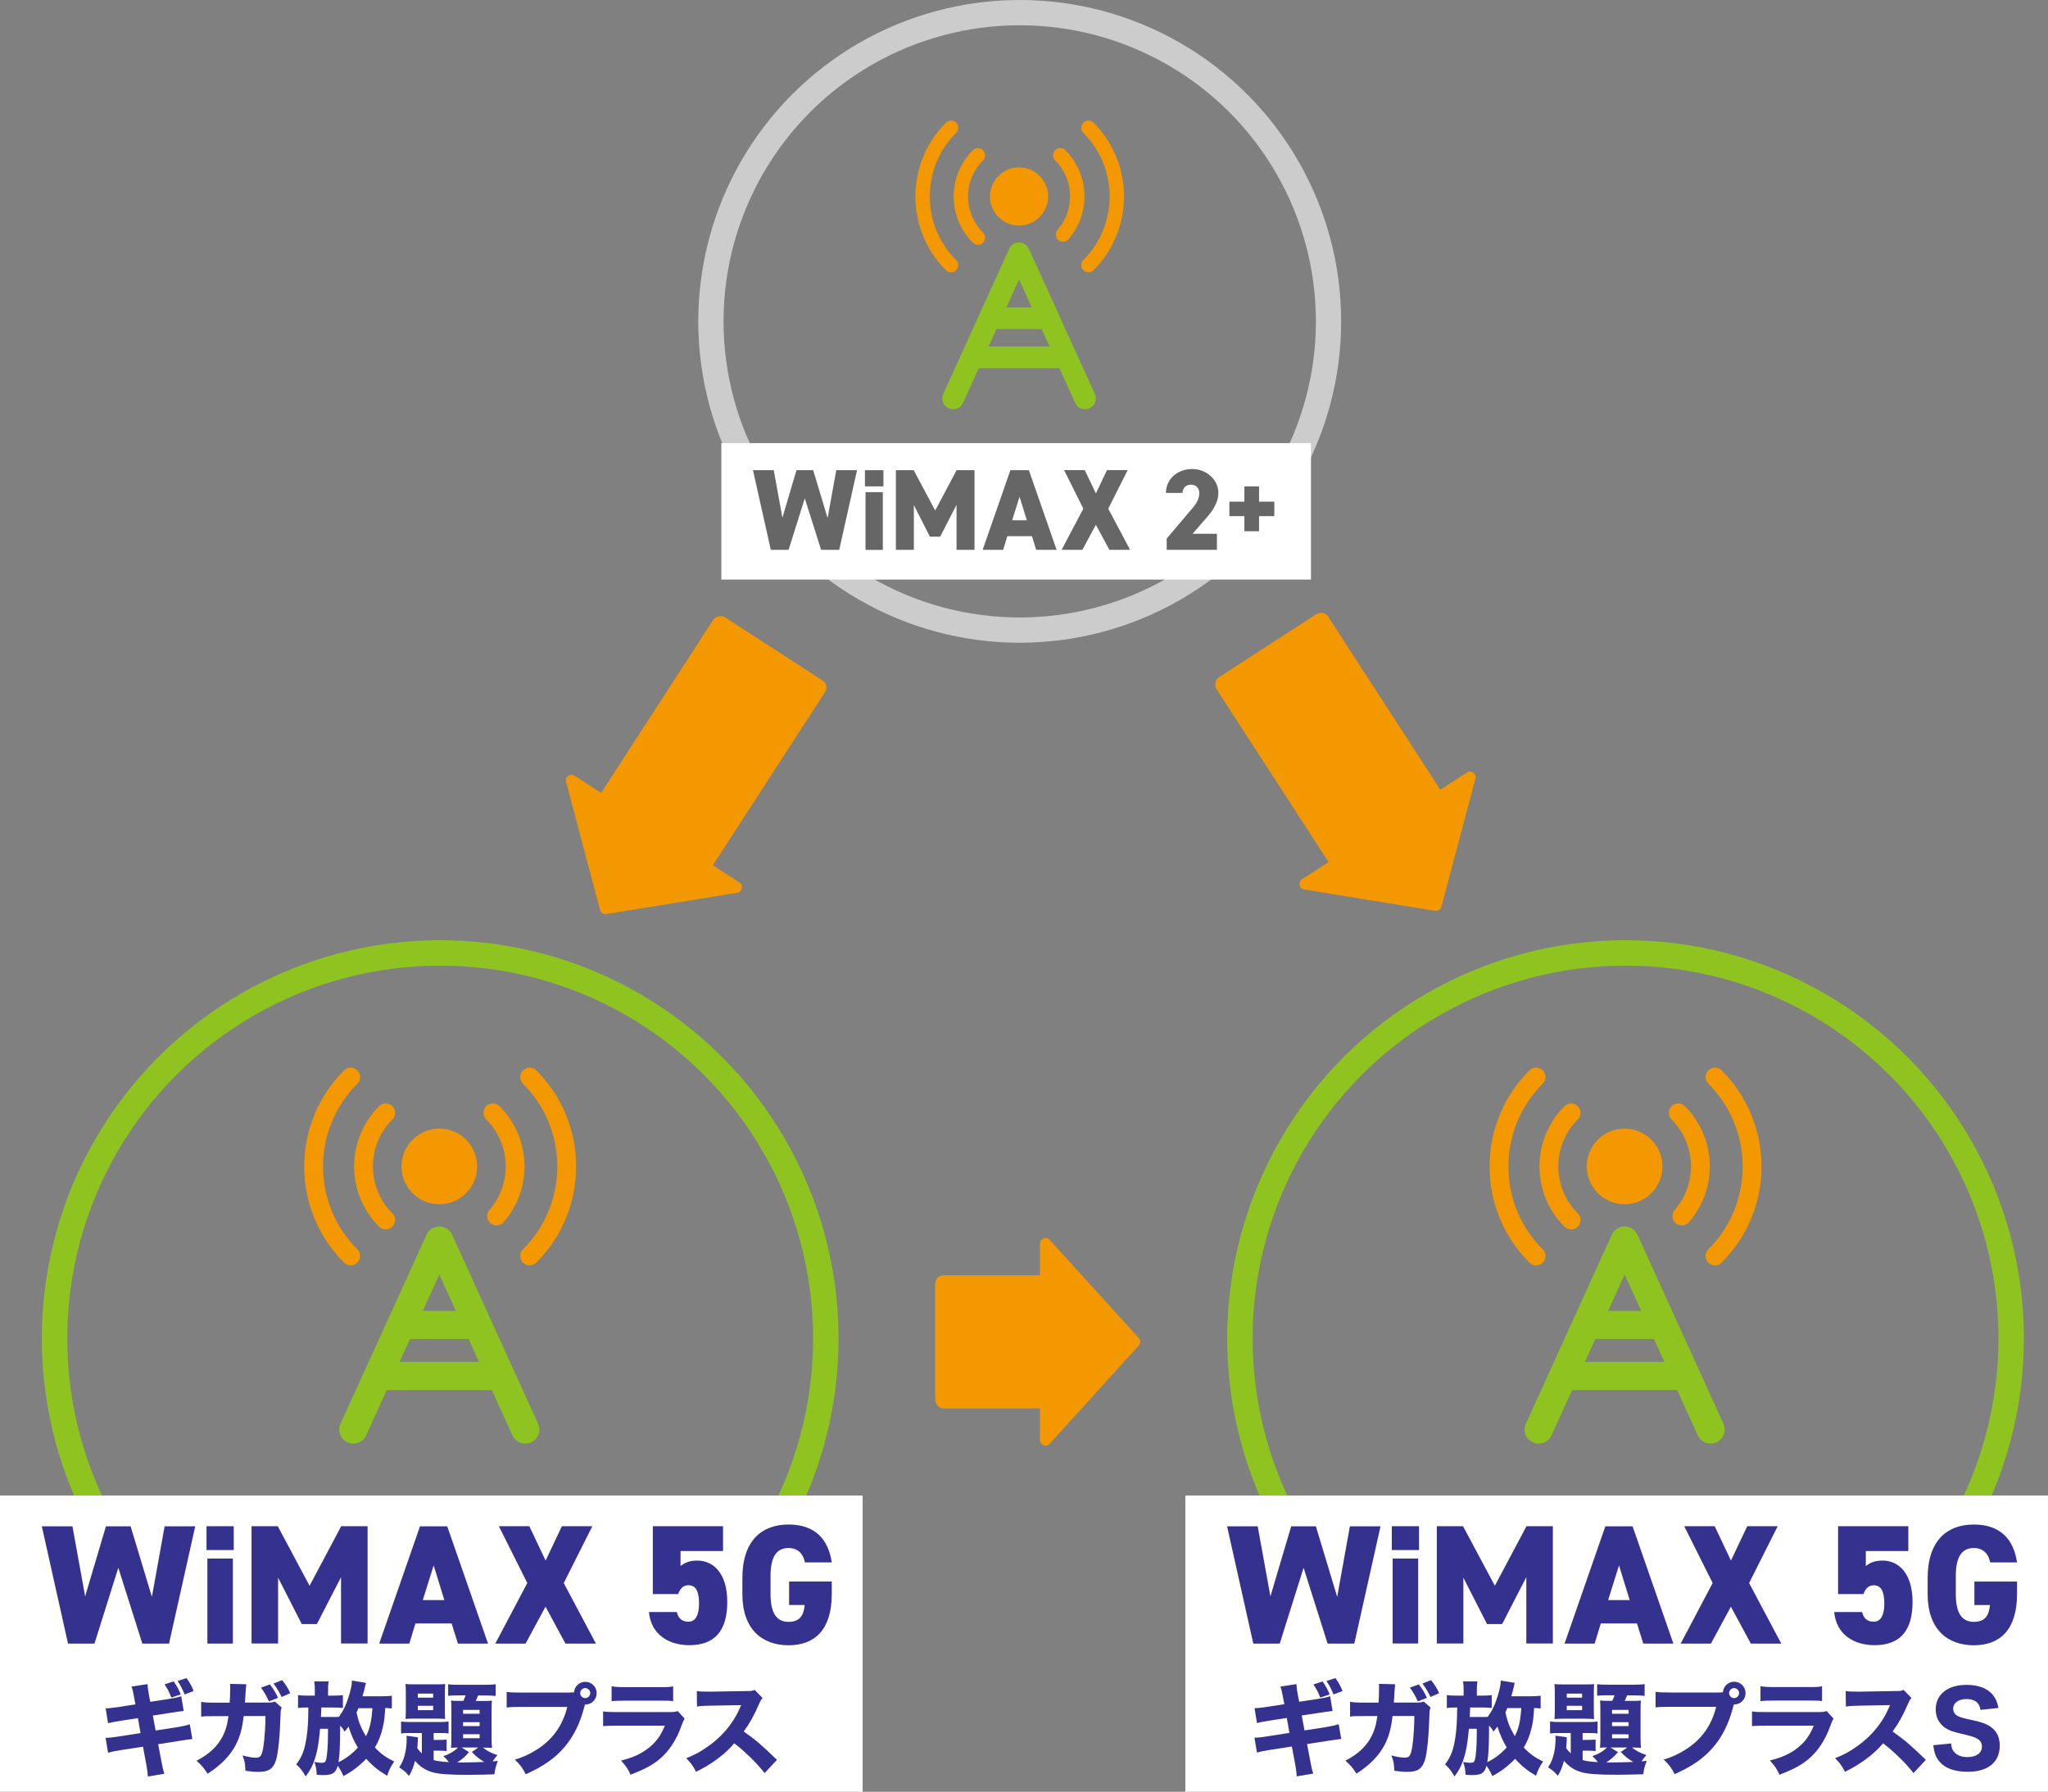 <?xml version="1.0" encoding="UTF-8"?><svg id="_レイヤー_1" xmlns="http://www.w3.org/2000/svg" width="241.47" height="211.31" viewBox="0 0 241.47 211.31"><rect x="0" y="0" width="241.47" height="211.31" fill="#808080" stroke="none"/><defs><style>.cls-1{fill:#fff;}.cls-2{stroke-width:2.55px;}.cls-2,.cls-3,.cls-4,.cls-5,.cls-6{stroke-linecap:round;}.cls-2,.cls-3,.cls-4,.cls-5,.cls-6,.cls-7{fill:none;}.cls-2,.cls-3,.cls-5{stroke:#8fc31f;stroke-linejoin:round;}.cls-3{stroke-width:3px;}.cls-8{fill:#35318f;}.cls-4{stroke-width:1.7px;}.cls-4,.cls-6{stroke:#f39800;}.cls-4,.cls-6,.cls-7{stroke-miterlimit:10;}.cls-5{stroke-width:3.32px;}.cls-6{stroke-width:2.22px;}.cls-9{fill:#f39800;}.cls-10{fill:#666;}.cls-7{stroke:#ccc;stroke-width:2.98px;}</style></defs><rect class="cls-9" x="69.55" y="80.46" width="28.09" height="15.7" rx="1" ry="1" transform="translate(203.16 66.15) rotate(122.93)"/><path class="cls-9" d="m71.5,107.8l15.43-2.52c.6-.1.76-.88.25-1.21l-19.44-12.59c-.51-.33-1.15.14-1,.73l4.01,15.11c.09.33.41.54.75.48Z"/><rect class="cls-9" x="143.06" y="80.08" width="28.09" height="15.7" rx="1" ry="1" transform="translate(145.5 -91.73) rotate(57.07)"/><path class="cls-9" d="m169.2,107.42l-15.43-2.52c-.6-.1-.76-.88-.25-1.21l19.44-12.59c.51-.33,1.15.14,1,.73l-4.01,15.11c-.09.33-.41.54-.75.48Z"/><circle class="cls-7" cx="120.23" cy="37.9" r="36.41"/><rect class="cls-1" x="85.05" y="52.26" width="69.52" height="16.09"/><path class="cls-10" d="m93,64.84h-2.12l-2.1-9.39h2.45l1.02,5.61,1.66-5.61h1.97l1.7,5.65,1.02-5.65h2.45l-2.1,9.39h-2.14l-1.92-6.07-1.91,6.07Z"/><path class="cls-10" d="m101.98,55.45h2.18v1.91h-2.18v-1.91Zm.07,2.59h2.04v6.81h-2.04v-6.81Z"/><path class="cls-10" d="m110.26,60.21l2.53-4.76h2.11v9.39h-2.12v-5.31l-1.93,3.76h-1.21l-1.89-3.72v5.27h-2.12v-9.39h2.1l2.54,4.76Z"/><path class="cls-10" d="m115.86,64.84l3.27-9.39h2.18l3.27,9.39h-2.41l-.5-1.61h-2.9l-.49,1.61h-2.41Zm3.48-3.48h1.73l-.86-2.78-.87,2.78Z"/><path class="cls-10" d="m125.17,64.84l2.56-4.85-2.27-4.55h2.44l1.31,2.75,1.31-2.75h2.44l-2.29,4.55,2.57,4.85h-2.44l-1.59-2.95-1.59,2.95h-2.44Z"/><path class="cls-10" d="m143.48,64.84h-5.92v-1.33l3.06-3.61c.56-.65.78-1.18.78-1.77,0-.65-.46-.97-.99-.97-.56,0-.94.34-.99.97h-1.95c0-1.63,1.37-2.82,3.08-2.82s3.1,1.27,3.1,2.8c0,1.29-.82,2.29-1.43,2.99l-1.61,1.85h2.87v1.88Z"/><path class="cls-10" d="m144.95,59.16h1.77v-1.8h1.73v1.8h1.8v1.71h-1.8v1.78h-1.73v-1.78h-1.77v-1.71Z"/><polyline class="cls-2" points="127.93 46.99 120.15 29.87 112.38 46.99"/><circle class="cls-9" cx="120.15" cy="23.17" r="3.43"/><path class="cls-4" d="m112.13,31.27c-4.47-4.47-4.47-11.73,0-16.2"/><path class="cls-4" d="m128.33,15.07c4.47,4.47,4.47,11.73,0,16.2"/><path class="cls-4" d="m115.3,28.02c-2.68-2.68-2.68-7.02,0-9.7"/><path class="cls-4" d="m125.01,18.31c2.56,2.56,2.67,6.65.33,9.35"/><line class="cls-2" x1="117.06" y1="37.52" x2="123.41" y2="37.52"/><line class="cls-2" x1="115.42" y1="42.14" x2="125.05" y2="42.14"/><rect class="cls-9" x="110.26" y="150.4" width="15.15" height="15.7" rx="1" ry="1"/><path class="cls-9" d="m134.27,157.8l-10.5-11.58c-.41-.45-1.15-.16-1.15.44v23.16c0,.61.75.89,1.15.44l10.5-11.58c.23-.25.23-.64,0-.89Z"/><circle class="cls-3" cx="191.66" cy="157.85" r="45.47"/><rect class="cls-1" x="139.76" y="176.37" width="101.71" height="34.94"/><path class="cls-8" d="m150.9,193.83h-3.13l-3.09-13.83h3.61l1.5,8.26,2.45-8.26h2.91l2.51,8.32,1.5-8.32h3.61l-3.09,13.83h-3.15l-2.83-8.94-2.81,8.94Z"/><path class="cls-8" d="m164.1,179.99h3.21v2.81h-3.21v-2.81Zm.1,3.81h3.01v10.02h-3.01v-10.02Z"/><path class="cls-8" d="m176.25,187.01l3.73-7.02h3.11v13.83h-3.13v-7.82l-2.85,5.53h-1.78l-2.79-5.47v7.76h-3.13v-13.83h3.09l3.75,7.02Z"/><path class="cls-8" d="m184.47,193.83l4.81-13.83h3.21l4.81,13.83h-3.55l-.74-2.37h-4.27l-.72,2.37h-3.55Zm5.13-5.13h2.55l-1.26-4.09-1.28,4.09Z"/><path class="cls-8" d="m198.16,193.83l3.77-7.14-3.35-6.7h3.59l1.92,4.05,1.92-4.05h3.59l-3.37,6.7,3.79,7.14h-3.59l-2.35-4.35-2.35,4.35h-3.59Z"/><path class="cls-8" d="m219.71,187.99h-2.99v-8h8.28v2.93h-5.01v1.76c.36-.28.92-.64,1.96-.64,1.9,0,3.55,1.48,3.55,4.89s-1.5,5.09-4.47,5.09c-2.41,0-4.51-1.22-4.77-3.91h3.29c.18.72.58,1.14,1.38,1.14s1.24-.74,1.24-2.12c0-1.46-.38-2.17-1.24-2.17-.62,0-.96.36-1.22,1.02Z"/><path class="cls-8" d="m237.82,186.51v1.48c0,4.13-1.94,6.04-5.09,6.04s-5.45-1.91-5.45-6.04v-1.88c0-4.45,2.31-6.32,5.45-6.32s4.69,1.76,5.09,4.47h-3.17c-.14-.86-.72-1.7-1.92-1.7-1.38,0-2.13,1-2.13,3.27v2.17c0,2.27.74,3.27,2.13,3.27s1.78-.84,1.9-1.98h-1.84v-2.77h5.03Z"/><path class="cls-8" d="m151.3,200.3q-.18-1-.33-1.4l1.89-.29c.01.37.06.72.18,1.37l.14.71,2.12-.32c.78-.12,1.06-.18,1.53-.33l.29,1.74q-.53.05-1.52.21l-2.12.32.33,1.76,2.41-.37c.8-.13,1.12-.21,1.62-.36l.3,1.74q-.42.04-1.58.22l-2.45.38.34,1.8c.17.94.23,1.19.39,1.68l-1.95.33c-.01-.34-.08-.92-.23-1.69l-.34-1.83-2.6.4c-.75.12-1.02.18-1.52.31l-.29-1.75c.49-.01.8-.05,1.59-.17l2.53-.4-.31-1.76-1.88.29c-.84.13-.98.16-1.64.31l-.28-1.75c.53-.02.75-.05,1.63-.18l1.88-.29-.13-.67Zm4.64-2c.4.57.61.96.83,1.53l-1.11.37c-.22-.6-.41-.98-.8-1.55l1.07-.35Zm1.51-.4c.35.47.64.98.84,1.52l-1.06.41c-.22-.55-.47-1.05-.83-1.59l1.05-.34Z"/><path class="cls-8" d="m162.54,200.8c.04-.52.06-1.15.06-1.71,0-.18,0-.29-.02-.51l1.92.05q-.06.4-.11,1.45c-.01.25-.02.33-.05.71h2.65c.45,0,.58-.03.88-.12l.81.71c-.11.23-.13.35-.14.83-.07,2.48-.28,4.61-.55,5.41-.33.99-.86,1.34-2.07,1.34-.47,0-.76-.02-1.52-.13-.04-.88-.08-1.13-.35-1.81.65.18,1.18.26,1.58.26.57,0,.72-.24.9-1.4.13-.87.23-2.36.23-3.51h-2.57c-.18,1.53-.42,2.39-.94,3.41-.66,1.27-1.75,2.38-3.31,3.39-.51-.77-.7-.99-1.31-1.53,1.57-.82,2.52-1.74,3.13-2.98.3-.62.47-1.18.58-1.93l.06-.35h-1.57c-1.19,0-1.22,0-1.65.07v-1.76c.45.08.75.1,1.68.1h1.7Zm4.75-2.15c.43.57.68.96.95,1.58l-1.07.42c-.28-.63-.54-1.09-.94-1.62l1.06-.39Zm1.43-.51c.41.49.75,1.03.96,1.54l-1.02.45c-.27-.58-.51-.98-.95-1.59l1.01-.4Z"/><path class="cls-8" d="m181.66,201.48c-.27-.02-.4-.04-.78-.05-.07,1.19-.13,1.63-.3,2.36-.22.89-.48,1.57-.92,2.3.71.75,1.3,1.17,2.28,1.65-.42.62-.59.94-.83,1.68-1.02-.6-1.72-1.16-2.47-2-.81.84-1.6,1.45-2.69,2.04-.19-.47-.39-.81-.68-1.22-.24.86-.61,1.1-1.71,1.1-.17,0-.43-.01-.77-.04-.02-.59-.07-.9-.27-1.51.29.06.58.1.81.1.36,0,.47-.06.55-.3.14-.45.24-1.64.24-3.17v-.54h-.93c-.13,1.37-.23,2.08-.42,2.86-.29,1.16-.65,1.93-1.28,2.76-.37-.66-.69-1.06-1.11-1.42.7-.92,1.01-1.75,1.23-3.3.14-.95.18-1.76.2-3.41h-.12c-.55,0-.8.01-1.1.06v-1.53c.36.06.66.07,1.27.07h.71v-.64c0-.46-.01-.7-.07-1.04h1.7c-.06.33-.07.55-.07,1.04v.64h.58c.54,0,.82-.01,1.17-.06v1.51c-.47-.04-.76-.05-1.12-.05h-1.42q-.04.93-.05,1.12h1.29c.45,0,.64,0,.84-.02.53-.75.87-1.46,1.19-2.54.22-.75.33-1.24.34-1.74l1.65.28c-.05.15-.05.17-.13.53s-.17.67-.28,1.05h2.1c.52,0,1.02-.02,1.36-.07v1.52Zm-4.01,4.6c-.47-.77-.78-1.48-1.1-2.47-.19.27-.23.31-.46.6-.17-.31-.23-.4-.52-.72-.01,2.48-.06,3.44-.21,4.32.82-.39,1.59-.96,2.28-1.72Zm.07-4.65c-.08.21-.12.3-.22.51.23,1.1.53,1.86,1.11,2.81.45-.88.65-1.76.76-3.31h-1.65Z"/><path class="cls-8" d="m185.18,204.38h-1.27c-.63,0-.81.01-1.15.05v-1.41c.33.05.53.06,1.15.06h3.5c.42,0,.66-.01.95-.06v1.41c-.33-.04-.53-.05-1.1-.05h-.66v.81h.57c.4,0,.68-.01.96-.04v1.36c-.27-.04-.54-.05-.98-.05h-.55v1.11c.46.13.92.19,1.8.24-.24-.3-.35-.42-.65-.7.77-.28,1.29-.58,1.72-1.03-.39,0-.54.01-.82.04.02-.28.04-.59.04-.96v-3.64c0-.4-.01-.66-.04-.98.29.04.43.04.99.04h.46c.13-.28.19-.46.27-.65h-.88c-.43,0-.83.01-1.18.05v-1.36c.36.05.75.06,1.33.06h2.94c.66,0,1.04-.02,1.33-.07v1.39c-.33-.04-.75-.06-1.17-.06h-.9c-.07.19-.17.42-.28.65h.93c.52,0,.69-.01.98-.04-.02.27-.04.54-.04.99v3.46c0,.42.01.79.05,1.13-.29-.02-.51-.04-.98-.04h-.08c.47.39.98.65,1.7.89-.25.28-.35.41-.57.74.24-.02.34-.04.61-.06-.23.59-.33.94-.41,1.58-.35.02-2.37.06-3.07.06-2.21,0-3.41-.08-4.22-.3-.82-.23-1.51-.68-2.06-1.35-.21.77-.4,1.24-.72,1.78-.46-.53-.49-.55-1.15-1.01.35-.51.58-1.07.72-1.77.1-.41.16-1.11.16-1.63,0-.1-.01-.18-.02-.33l1.35.19c-.02.17-.02.19-.02.4-.01.25-.02.45-.06.88.16.23.27.35.54.62v-2.4Zm-1.86-4.75c0-.45-.01-.73-.05-1.02.24.02.49.04,1.05.04h2.58c.6,0,.8-.01,1.06-.04-.02.3-.04.48-.04,1.02v2.09c0,.54.01.75.04,1.01-.33-.02-.64-.04-1.04-.04h-2.6c-.41,0-.72.01-1.04.04.02-.32.04-.47.04-1.02v-2.07Zm1.41.58h1.81v-.48h-1.81v.48Zm0,1.47h1.81v-.51h-1.81v.51Zm6.04,4.95c-.46.54-.8.84-1.39,1.22h.72c.63,0,1.49-.02,2.47-.06-.6-.35-.9-.59-1.47-1.17l.76-.53h-1.97l.87.54Zm-.7-4.52h1.95v-.46h-1.95v.46Zm0,1.45h1.95v-.46h-1.95v.46Zm0,1.44h1.95v-.47h-1.95v.47Z"/><path class="cls-8" d="m202.62,199.6c.14,0,.29,0,.52-.03.05-.7.63-1.24,1.33-1.24.75,0,1.34.6,1.34,1.34s-.59,1.34-1.33,1.34h-.05l-.05.17c-.51,2.03-1.28,3.59-2.39,4.88-1.11,1.3-2.47,2.24-4.54,3.17-.4-.77-.59-1.04-1.28-1.72,1.05-.33,1.71-.64,2.59-1.19,1.86-1.18,3.04-2.83,3.59-5.03h-5.28c-.99,0-1.37.01-1.87.07v-1.84c.52.07.89.08,1.89.08h5.52Zm1.25.07c0,.32.27.59.59.59s.59-.27.59-.59-.27-.59-.59-.59-.59.27-.59.59Z"/><path class="cls-8" d="m206.57,201.83c.52.07.75.08,1.82.08h5.81c.7,0,.82-.01,1.17-.12l.81.89c-.13.22-.18.34-.34.76-.61,1.77-1.54,3.16-2.74,4.12-.82.66-1.64,1.09-3.29,1.74-.33-.71-.49-.96-1.13-1.68,1.46-.37,2.37-.79,3.27-1.49.88-.7,1.42-1.45,1.9-2.62h-5.48c-.99,0-1.35.01-1.8.06v-1.75Zm1.01-2.97c.43.07.83.1,1.66.1h3.95c.98,0,1.21-.01,1.64-.1v1.75c-.41-.05-.59-.06-1.62-.06h-4.01c-.77,0-1.25.02-1.63.06v-1.75Z"/><path class="cls-8" d="m225.61,209.1c-1.02-1.28-2.23-2.46-3.58-3.51-1.07,1.28-2.66,2.47-4.5,3.36-.4-.76-.57-.99-1.16-1.6,1.06-.42,1.77-.81,2.68-1.47,1.33-.96,2.39-2.13,3.16-3.48.16-.26.36-.7.64-1.31l-3.52.06c-1,.02-1.23.04-1.69.11l-.02-1.83c.39.06.72.07,1.47.07h.23l4.11-.07c.66,0,.72-.01,1.01-.14l.93.96c-.16.17-.25.33-.4.67-.58,1.35-1.12,2.33-1.82,3.28,1.55,1.11,1.86,1.38,3.92,3.34l-1.46,1.57Z"/><path class="cls-8" d="m230.04,205.59c.05.49.12.72.33.98.33.42.89.65,1.6.65,1.05,0,1.71-.48,1.71-1.25,0-.37-.16-.67-.47-.87-.37-.24-.75-.36-2.06-.66-1.02-.24-1.42-.4-1.88-.72-.68-.51-1.04-1.24-1.04-2.13,0-1.77,1.41-2.89,3.64-2.89,1.43,0,2.52.43,3.15,1.25.3.41.46.76.61,1.47l-2.12.23c-.06-.37-.15-.55-.31-.77-.28-.33-.76-.51-1.34-.51-.94,0-1.57.46-1.57,1.15,0,.33.14.59.41.78.27.17.51.25,1.13.4,1.31.28,1.89.43,2.37.65.49.22.94.59,1.22,1.05.24.4.36.88.36,1.46,0,1.96-1.37,3.09-3.78,3.09-1.56,0-2.72-.43-3.36-1.24-.4-.49-.57-.95-.7-1.89l2.1-.21Z"/><polyline class="cls-5" points="201.69 168.59 191.55 146.3 181.42 168.59"/><circle class="cls-9" cx="191.55" cy="137.56" r="4.46"/><path class="cls-6" d="m181.11,148.12c-5.83-5.83-5.83-15.27,0-21.1"/><path class="cls-6" d="m202.21,127.02c5.83,5.83,5.83,15.27,0,21.1"/><path class="cls-6" d="m185.24,143.88c-3.49-3.49-3.49-9.15,0-12.64"/><path class="cls-6" d="m197.87,131.24c3.34,3.34,3.48,8.66.43,12.17"/><line class="cls-5" x1="187.52" y1="156.25" x2="195.79" y2="156.25"/><line class="cls-5" x1="185.39" y1="162.27" x2="197.93" y2="162.27"/><circle class="cls-3" cx="51.9" cy="157.85" r="45.47"/><rect class="cls-1" y="176.37" width="101.71" height="34.94"/><path class="cls-8" d="m11.15,193.83h-3.13l-3.09-13.83h3.61l1.5,8.26,2.45-8.26h2.91l2.51,8.32,1.5-8.32h3.61l-3.09,13.83h-3.15l-2.83-8.94-2.81,8.94Z"/><path class="cls-8" d="m24.35,179.99h3.21v2.81h-3.21v-2.81Zm.1,3.81h3.01v10.03h-3.01v-10.03Z"/><path class="cls-8" d="m36.5,187.01l3.73-7.02h3.11v13.83h-3.13v-7.82l-2.85,5.53h-1.78l-2.79-5.47v7.76h-3.13v-13.83h3.09l3.75,7.02Z"/><path class="cls-8" d="m44.71,193.83l4.81-13.83h3.21l4.81,13.83h-3.55l-.74-2.37h-4.27l-.72,2.37h-3.55Zm5.13-5.13h2.55l-1.26-4.09-1.28,4.09Z"/><path class="cls-8" d="m58.4,193.83l3.77-7.14-3.35-6.7h3.59l1.92,4.05,1.92-4.05h3.59l-3.37,6.7,3.79,7.14h-3.59l-2.35-4.35-2.35,4.35h-3.59Z"/><path class="cls-8" d="m79.96,187.99h-2.99v-8h8.28v2.93h-5.01v1.76c.36-.28.92-.64,1.96-.64,1.9,0,3.55,1.48,3.55,4.89s-1.5,5.09-4.47,5.09c-2.41,0-4.51-1.22-4.77-3.91h3.29c.18.72.58,1.14,1.38,1.14s1.24-.74,1.24-2.13c0-1.46-.38-2.17-1.24-2.17-.62,0-.96.36-1.22,1.02Z"/><path class="cls-8" d="m98.07,186.51v1.48c0,4.13-1.94,6.04-5.09,6.04s-5.45-1.91-5.45-6.04v-1.88c0-4.45,2.31-6.32,5.45-6.32s4.69,1.76,5.09,4.47h-3.17c-.14-.86-.72-1.7-1.92-1.7-1.38,0-2.13,1-2.13,3.27v2.17c0,2.27.74,3.27,2.13,3.27s1.78-.84,1.9-1.99h-1.84v-2.77h5.03Z"/><path class="cls-8" d="m15.84,200.3q-.18-1-.33-1.4l1.89-.29c.01.37.06.72.18,1.38l.14.71,2.12-.33c.78-.12,1.06-.18,1.53-.33l.29,1.74q-.53.05-1.52.21l-2.12.33.33,1.76,2.41-.37c.8-.13,1.12-.2,1.62-.36l.3,1.74q-.42.04-1.58.22l-2.45.39.34,1.8c.17.94.23,1.19.39,1.68l-1.95.33c-.01-.34-.08-.92-.23-1.69l-.34-1.83-2.6.4c-.75.12-1.02.18-1.52.31l-.29-1.75c.49-.01.8-.05,1.59-.17l2.53-.4-.31-1.76-1.88.29c-.84.13-.98.16-1.64.31l-.28-1.75c.53-.02.75-.05,1.63-.18l1.88-.29-.13-.67Zm4.64-2c.4.57.61.96.83,1.53l-1.11.37c-.22-.6-.41-.98-.8-1.56l1.07-.35Zm1.51-.4c.35.47.64.98.84,1.52l-1.06.41c-.22-.55-.47-1.05-.83-1.59l1.05-.34Z"/><path class="cls-8" d="m27.08,200.8c.04-.52.06-1.15.06-1.71,0-.18,0-.29-.02-.51l1.92.05q-.06.4-.11,1.45c-.01.25-.02.33-.05.71h2.65c.45,0,.58-.02.88-.12l.81.71c-.11.23-.13.35-.14.83-.07,2.48-.28,4.61-.55,5.41-.33.99-.86,1.34-2.07,1.34-.47,0-.76-.02-1.52-.13-.04-.88-.08-1.13-.35-1.81.65.18,1.18.27,1.58.27.57,0,.72-.24.9-1.4.13-.87.23-2.36.23-3.51h-2.57c-.18,1.53-.42,2.39-.94,3.41-.66,1.27-1.75,2.38-3.31,3.39-.51-.77-.7-.99-1.31-1.53,1.57-.82,2.52-1.74,3.13-2.98.3-.61.47-1.18.58-1.93l.06-.35h-1.57c-1.19,0-1.22,0-1.65.07v-1.76c.45.08.75.1,1.68.1h1.7Zm4.75-2.15c.43.57.68.96.95,1.58l-1.07.42c-.28-.63-.54-1.08-.94-1.62l1.06-.39Zm1.43-.51c.41.49.75,1.03.96,1.54l-1.02.45c-.27-.58-.51-.98-.95-1.59l1.01-.4Z"/><path class="cls-8" d="m46.2,201.48c-.27-.02-.4-.04-.78-.05-.07,1.19-.13,1.63-.3,2.36-.22.89-.48,1.57-.92,2.3.71.75,1.3,1.17,2.28,1.65-.42.62-.59.94-.83,1.68-1.02-.6-1.72-1.16-2.47-2-.81.84-1.6,1.45-2.69,2.04-.19-.47-.39-.81-.67-1.22-.24.86-.61,1.1-1.71,1.1-.17,0-.43-.01-.77-.04-.02-.59-.07-.9-.27-1.51.29.06.58.1.81.1.36,0,.47-.06.55-.3.14-.45.24-1.64.24-3.17v-.54h-.93c-.13,1.37-.23,2.08-.42,2.86-.29,1.16-.65,1.93-1.28,2.76-.37-.66-.69-1.06-1.11-1.42.7-.92,1.01-1.75,1.23-3.3.14-.95.18-1.76.2-3.41h-.12c-.55,0-.8.01-1.1.06v-1.53c.36.06.66.07,1.27.07h.71v-.64c0-.46-.01-.7-.07-1.04h1.7c-.06.33-.07.55-.07,1.04v.64h.58c.54,0,.82-.01,1.17-.06v1.51c-.47-.04-.76-.05-1.12-.05h-1.42q-.04.93-.05,1.12h1.29c.45,0,.64,0,.84-.02.53-.75.87-1.46,1.19-2.54.22-.75.33-1.24.34-1.74l1.65.28c-.05.14-.05.17-.13.53s-.17.67-.28,1.05h2.1c.52,0,1.02-.02,1.36-.07v1.52Zm-4.01,4.61c-.47-.77-.78-1.48-1.1-2.47-.19.27-.23.31-.46.6-.17-.31-.23-.4-.52-.72-.01,2.48-.06,3.44-.2,4.32.82-.39,1.59-.96,2.28-1.72Zm.07-4.65c-.08.21-.12.3-.22.51.23,1.1.53,1.86,1.11,2.81.45-.88.65-1.76.76-3.31h-1.65Z"/><path class="cls-8" d="m49.71,204.38h-1.27c-.63,0-.81.01-1.15.05v-1.41c.33.05.53.06,1.15.06h3.5c.42,0,.66-.01.95-.06v1.41c-.33-.04-.53-.05-1.1-.05h-.66v.81h.57c.4,0,.68-.01.96-.04v1.36c-.27-.04-.54-.05-.98-.05h-.55v1.11c.46.13.92.19,1.8.24-.24-.3-.35-.42-.65-.7.77-.28,1.29-.58,1.72-1.02-.39,0-.54.01-.82.04.02-.28.04-.59.04-.96v-3.64c0-.4-.01-.66-.04-.98.29.04.43.04.99.04h.46c.13-.28.19-.46.27-.65h-.88c-.43,0-.83.01-1.18.05v-1.36c.36.05.75.06,1.33.06h2.94c.66,0,1.04-.02,1.33-.07v1.39c-.33-.04-.75-.06-1.17-.06h-.9c-.07.19-.17.42-.28.65h.93c.52,0,.69-.01.98-.04-.02.26-.04.54-.04.99v3.46c0,.42.01.79.05,1.13-.29-.02-.51-.04-.98-.04h-.08c.47.39.98.65,1.7.89-.25.28-.35.41-.57.74.24-.02.34-.04.62-.06-.23.59-.33.94-.41,1.58-.35.02-2.37.06-3.07.06-2.21,0-3.41-.08-4.22-.3-.82-.23-1.51-.68-2.06-1.35-.21.77-.4,1.24-.72,1.78-.46-.53-.49-.55-1.15-1.01.35-.51.58-1.07.72-1.77.1-.41.16-1.11.16-1.63,0-.1-.01-.18-.02-.33l1.35.19c-.02.17-.02.19-.02.4-.01.25-.02.45-.06.88.16.23.27.35.54.61v-2.4Zm-1.86-4.75c0-.45-.01-.74-.05-1.03.24.02.49.04,1.05.04h2.58c.6,0,.8-.01,1.06-.04-.02.3-.04.48-.04,1.03v2.08c0,.54.01.75.04,1.01-.33-.02-.64-.04-1.04-.04h-2.6c-.41,0-.72.01-1.04.04.02-.33.04-.47.04-1.02v-2.07Zm1.41.58h1.81v-.48h-1.81v.48Zm0,1.47h1.81v-.51h-1.81v.51Zm6.04,4.95c-.46.54-.8.84-1.39,1.22h.72c.63,0,1.49-.02,2.47-.06-.6-.35-.9-.59-1.47-1.17l.76-.53h-1.96l.87.54Zm-.7-4.52h1.95v-.46h-1.95v.46Zm0,1.45h1.95v-.46h-1.95v.46Zm0,1.43h1.95v-.47h-1.95v.47Z"/><path class="cls-8" d="m67.16,199.6c.14,0,.29,0,.52-.02.05-.7.63-1.24,1.33-1.24.75,0,1.34.6,1.34,1.34s-.59,1.34-1.33,1.34h-.05l-.05.17c-.51,2.02-1.28,3.59-2.39,4.88-1.11,1.3-2.47,2.24-4.54,3.17-.4-.77-.59-1.04-1.28-1.72,1.05-.33,1.71-.64,2.59-1.19,1.86-1.18,3.04-2.83,3.59-5.03h-5.28c-.99,0-1.37.01-1.87.07v-1.84c.52.07.89.08,1.89.08h5.52Zm1.25.07c0,.33.27.59.59.59s.59-.27.59-.59-.27-.59-.59-.59-.59.26-.59.59Z"/><path class="cls-8" d="m71.11,201.83c.52.07.75.08,1.82.08h5.81c.7,0,.82-.01,1.17-.12l.81.89c-.13.22-.18.34-.34.76-.61,1.77-1.54,3.16-2.74,4.12-.82.66-1.64,1.08-3.29,1.74-.33-.71-.49-.96-1.13-1.67,1.46-.37,2.37-.8,3.27-1.5.88-.7,1.42-1.45,1.9-2.62h-5.48c-.99,0-1.35.01-1.8.06v-1.75Zm1.01-2.96c.43.07.83.1,1.66.1h3.95c.98,0,1.21-.01,1.64-.1v1.75c-.41-.05-.59-.06-1.62-.06h-4.01c-.77,0-1.25.02-1.63.06v-1.75Z"/><path class="cls-8" d="m90.15,209.1c-1.02-1.28-2.23-2.46-3.58-3.51-1.07,1.28-2.66,2.47-4.5,3.36-.4-.76-.57-.99-1.16-1.6,1.06-.42,1.77-.81,2.68-1.47,1.33-.96,2.39-2.13,3.16-3.48.16-.26.36-.7.64-1.31l-3.52.06c-1,.02-1.23.04-1.69.11l-.02-1.83c.39.06.72.07,1.47.07h.23l4.11-.07c.66,0,.72-.01,1.01-.14l.93.96c-.16.17-.25.33-.4.67-.58,1.35-1.12,2.33-1.82,3.28,1.55,1.11,1.86,1.37,3.92,3.34l-1.46,1.57Z"/><polyline class="cls-5" points="61.93 168.59 51.8 146.3 41.66 168.59"/><circle class="cls-9" cx="51.8" cy="137.56" r="4.46"/><path class="cls-6" d="m41.35,148.12c-5.83-5.83-5.83-15.27,0-21.1"/><path class="cls-6" d="m62.45,127.02c5.83,5.83,5.83,15.27,0,21.1"/><path class="cls-6" d="m45.48,143.88c-3.49-3.49-3.49-9.15,0-12.64"/><path class="cls-6" d="m58.12,131.24c3.34,3.34,3.48,8.66.43,12.17"/><line class="cls-5" x1="47.77" y1="156.25" x2="56.03" y2="156.25"/><line class="cls-5" x1="45.63" y1="162.27" x2="58.17" y2="162.27"/></svg>